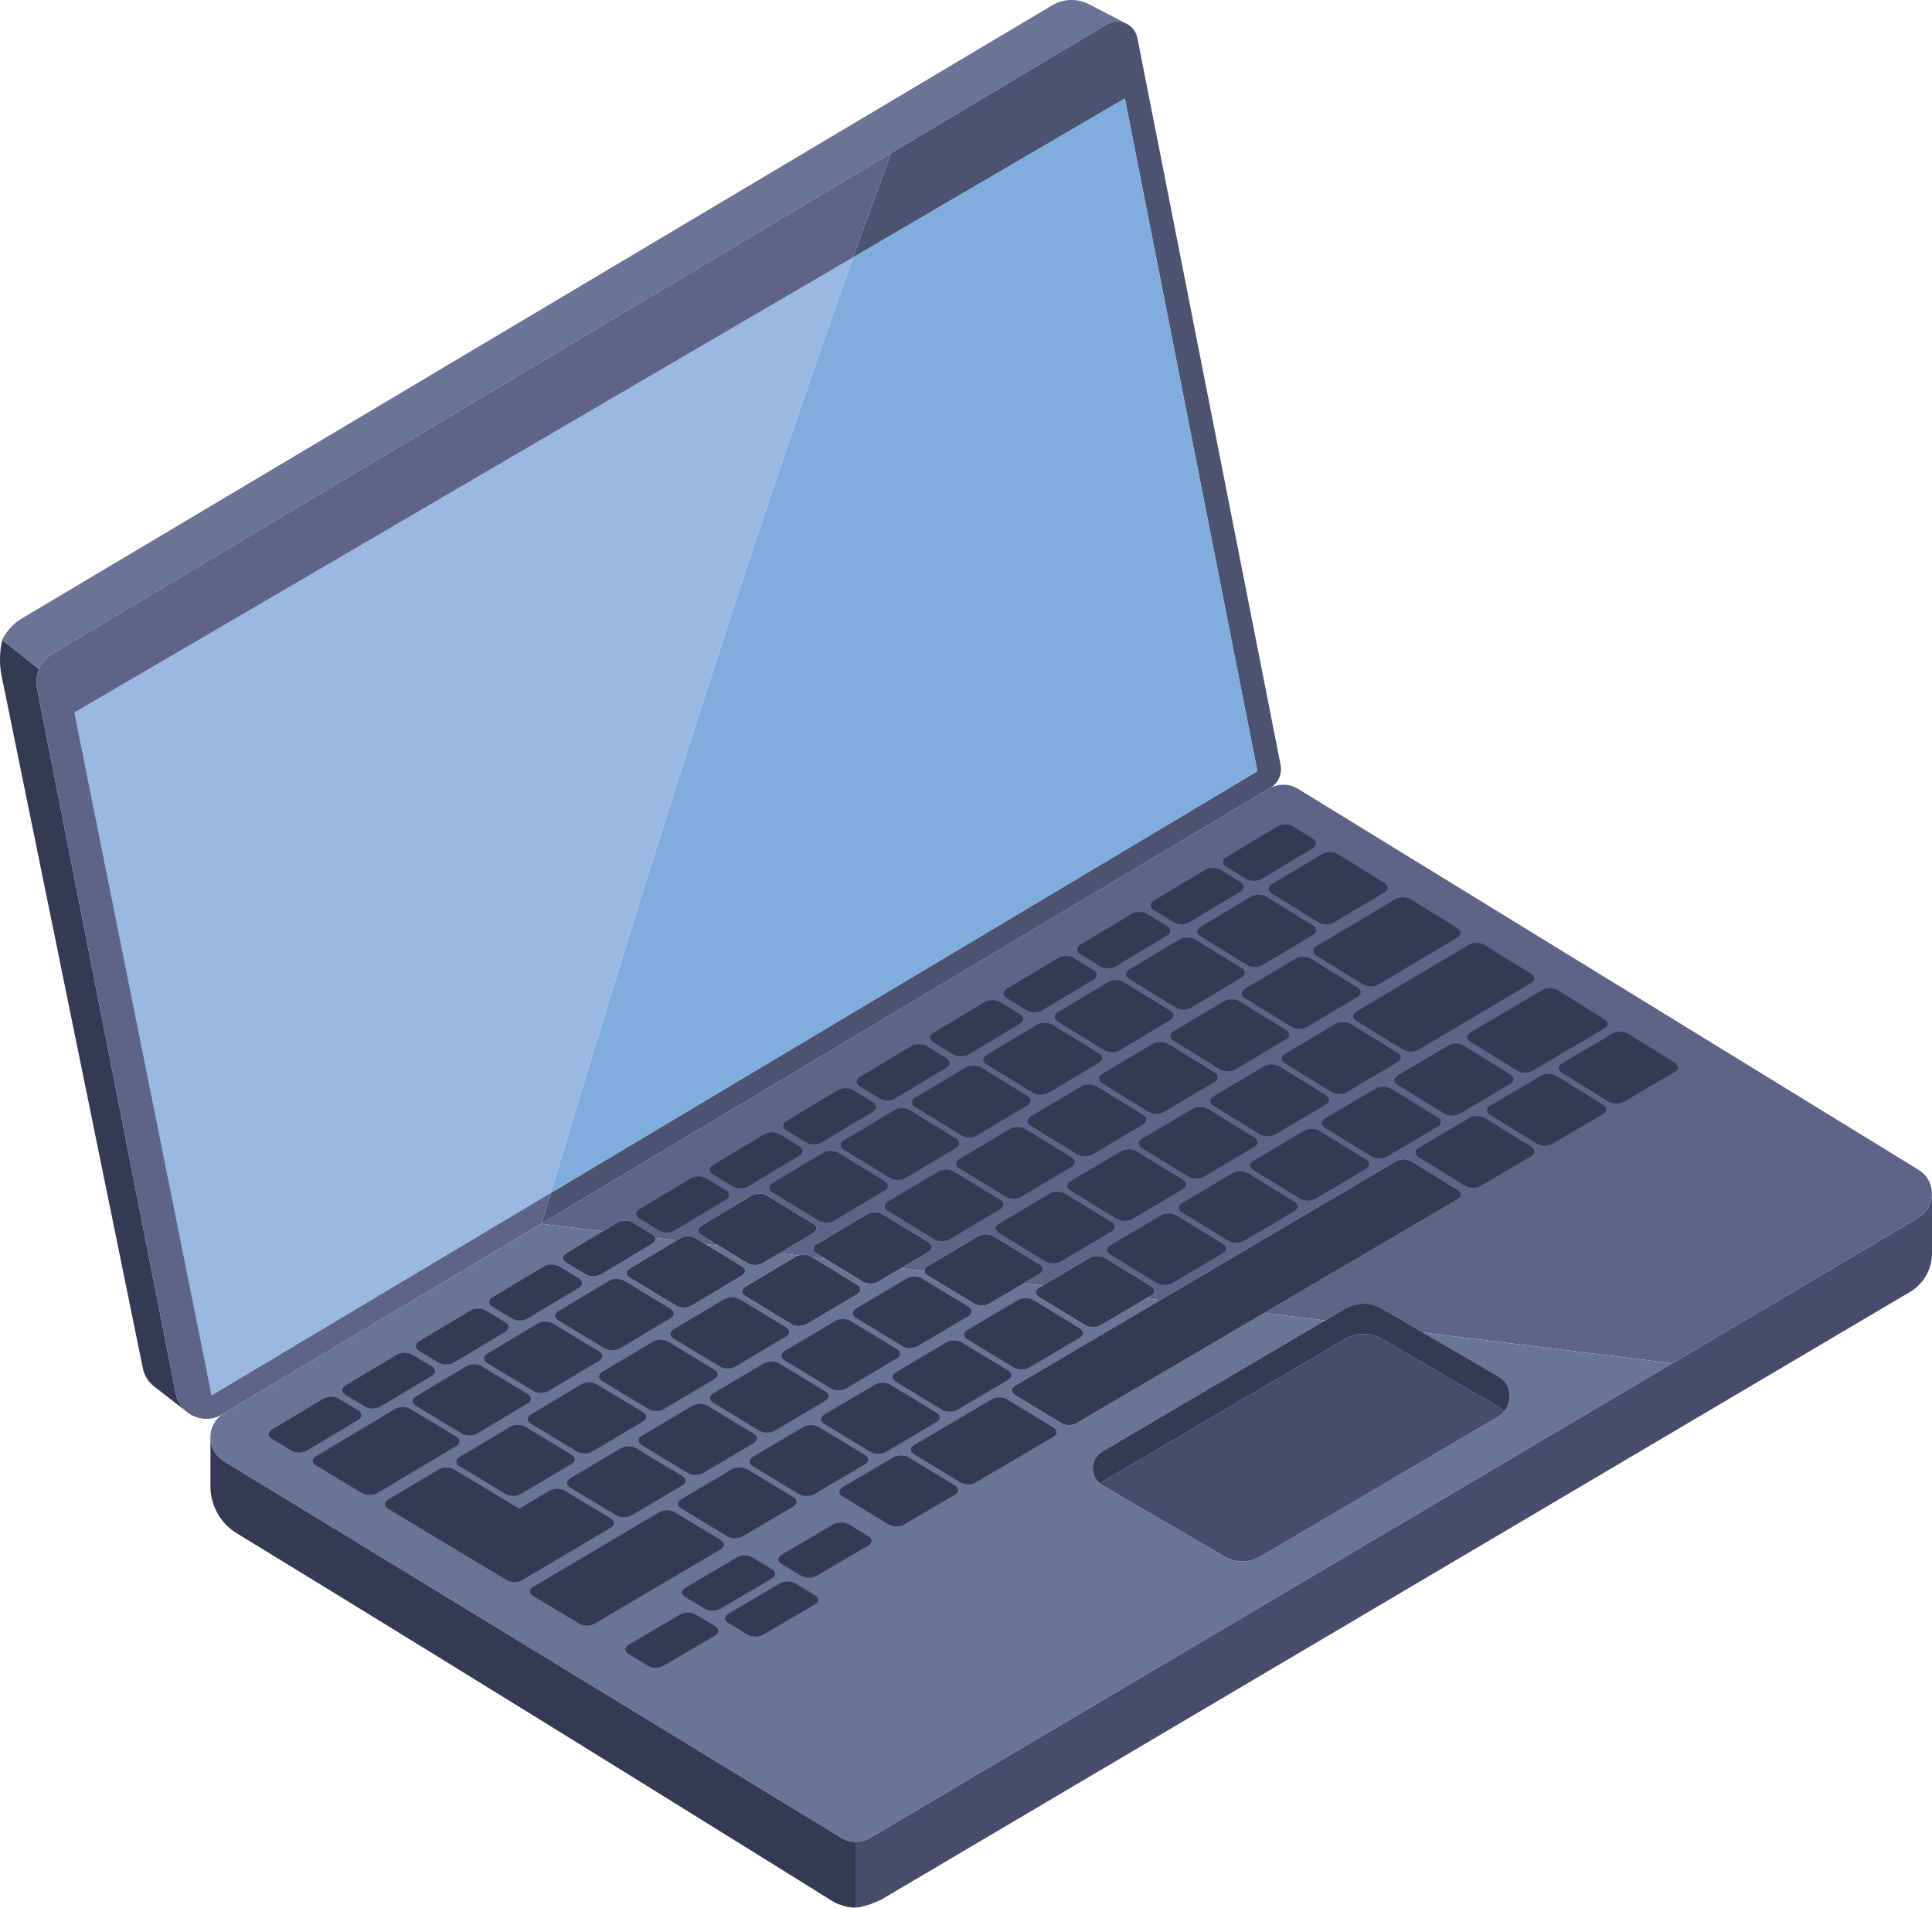 <?xml version="1.0" encoding="UTF-8"?>
<svg id="Capa_1" data-name="Capa 1" xmlns="http://www.w3.org/2000/svg" viewBox="0 0 1879.08 1855.43">
  <defs>
    <style>
      .cls-1 {
        fill: #9ab8e2;
      }

      .cls-2 {
        fill: #7faddd;
      }

      .cls-3 {
        fill: #5e6388;
      }

      .cls-4 {
        fill: #484b6c;
      }

      .cls-5 {
        fill: #363953;
      }

      .cls-6 {
        fill: #4c5372;
      }

      .cls-7 {
        fill: #6b7396;
      }
    </style>
  </defs>
  <path class="cls-5" d="M824.9,1790.39c-1.17-.33-2.33-.74-3.46-1.24-1.13-.49-2.24-1.07-3.31-1.72l-600.45-366.33c-2.18-1.33-4.09-2.89-5.72-4.62-1.63-1.73-2.99-3.64-4.07-5.66-.54-1.01-1.02-2.05-1.42-3.11-1.21-3.18-1.81-6.55-1.8-9.91v47.83c0,18.66,9.71,35.98,25.64,45.7,259.7,158.51,575.78,355.52,580.23,358.38,11.79,6.26,21.53,5.7,21.53,5.7v-64.01c-2.41-.02-4.82-.36-7.16-1.02Z"/>
  <path class="cls-4" d="M1865.77,1184.4l-1019.66,603.22c-2.16,1.28-4.45,2.23-6.81,2.86-2.36.63-4.78.94-7.2.92-.01,0-.02,0-.03,0v64.01s8.76,0,25.11-7.79c3.66-2.16,853.67-504.29,1000.46-591,13.33-7.87,21.46-22.18,21.45-37.67l-.04-56.9c-.33,8.71-4.73,17.29-13.27,22.34Z"/>
  <path class="cls-5" d="M173.37,1362.84c-1.05-2.22-1.86-4.63-2.36-7.19L35.98,669.32c-.32-1.64-.51-3.29-.58-4.92-.18-4.7.73-9.3,2.52-13.53l-35.75-28.48s-4.43,16.22-.65,34.79c2.47,12.13,137.42,673.7,137.42,673.7,1.43,7,5.31,13.25,10.96,17.62l29.85,23.14c-.89-.84-1.73-1.74-2.51-2.7-1.51-1.84-2.82-3.89-3.87-6.11Z"/>
  <path class="cls-7" d="M38.13,650.29c1.3-2.92,3.04-5.64,5.18-8.06,1.07-1.21,2.23-2.35,3.49-3.39,1.26-1.05,2.61-2.01,4.05-2.86L866.42,149.1l210.09-125.42c6.33-3.78,13.63-3.56,19.46-.49l-36.77-19.06c-11.33-5.87-24.88-5.48-35.85,1.05,0,0-987.08,587.4-1001.69,596.09-14.6,8.69-19.49,21.12-19.49,21.12l35.75,28.48c.08-.19.12-.39.21-.58Z"/>
  <path class="cls-6" d="M1076.51,23.69l-210.09,125.42-36.76,101.25,264.37-154.54,128.89,654.31-687,410.05c-3.24,10.27-6.39,20.28-9.44,29.98l707.79-423.09c.31-.19.65-.32.97-.49l.22-.13c7.76-4.64,11.77-13.65,10.03-22.53L1106.23,36.93c-1.24-6.27-5.2-11.07-10.26-13.73-5.83-3.07-13.13-3.29-19.46.49Z"/>
  <path class="cls-2" d="M1094.03,95.82l-264.37,154.54c-107.07,301.54-202.39,605.44-294.12,910.05l.38-.22,687-410.05-128.89-654.31Z"/>
  <path class="cls-1" d="M72.36,693.03l133.49,664.16,329.69-196.78h0c91.73-304.61,187.04-608.51,294.12-910.05L72.36,693.03Z"/>
  <path class="cls-4" d="M569.06,388.96s0,0,.01,0c11.89-7.28,21.53-24.05,21.53-37.44,0-9.69-5.06-14.9-12.35-14.32-.09,0-.19.02-.28.02l-.12.06c-.1.06-.19.12-.29.18-11.76,7.38-21.24,23.98-21.24,37.26,0,9.85,5.25,15.04,12.74,14.24Z"/>
  <path class="cls-5" d="M577.97,337.21c7.44-.74,12.63,4.49,12.63,14.3,0,13.4-9.64,30.16-21.53,37.44,0,0,0,0-.01,0-.04.02-.07.03-.11.05.27-.03.57-.13.85-.17.72-.11,1.43-.22,2.18-.43,1.13-.32,2.29-.75,3.49-1.33,0,0,.02,0,.03-.01.76-.37,1.53-.79,2.3-1.26.01,0,.03-.01.04-.02,11.89-7.28,21.53-24.05,21.53-37.44,0-.84-.04-1.64-.11-2.41-.02-.21-.06-.39-.09-.6-.07-.55-.13-1.1-.24-1.61-.07-.33-.17-.62-.25-.93-.09-.36-.17-.73-.28-1.07-.16-.47-.35-.9-.54-1.34-.06-.14-.11-.3-.18-.44-3.25-6.69-10.85-8.13-19.73-2.75Z"/>
  <path class="cls-3" d="M1879.04,1160.17c0-.3-.03-.59-.05-.89-.53-8.32-4.77-16.43-12.84-21.39l-603.74-370.66c-8.31-5.1-18.66-5.29-27.17-.66-.32.17-.65.3-.97.49l-707.79,423.09c3.05-9.7,6.2-19.7,9.44-29.98l-.38.22-329.69,196.78L72.36,693.03,829.65,250.35l36.76-101.25L50.85,635.97c-1.44.86-2.79,1.82-4.05,2.86-1.26,1.05-2.42,2.18-3.49,3.39-2.13,2.42-3.87,5.14-5.18,8.06-.08.19-.13.39-.21.58-1.79,4.23-2.7,8.83-2.52,13.53.06,1.64.25,3.28.58,4.92l135.02,686.32c.5,2.56,1.31,4.97,2.36,7.19,1.05,2.22,2.36,4.27,3.87,6.11,1,1.22,2.13,2.32,3.3,3.36.31.28.63.54.95.81,1.2.98,2.44,1.9,3.76,2.69,1.01.59,2.05,1.13,3.11,1.61,2.13.95,4.38,1.66,6.68,2.1,6.91,1.32,14.38.26,21.11-3.77l.81-.48c.32-.21.6-.45.93-.64l308.55-184.35,59.6,7.35,14.3-8.58c4.21-2.52,10.95-2.54,15.05-.04l19.16,11.65c1.54.94,2.49,2.1,2.86,3.31l20.61,2.54,3.67-2.2c4.14-2.48,10.84-2.46,14.94.03l9.2,5.59,13.11,1.62-17.04-10.36c-4.11-2.5-4.09-6.53.07-9.02l49.11-29.39c4.13-2.47,10.83-2.45,14.94.06l45.03,27.44c4.11,2.5,4.08,6.54-.05,9.01l-32.82,19.58,18.49,2.28c3.98-1.2,8.88-.85,12.18,1.15l.72.44,13.12,1.62-8.55-5.21c-4.11-2.5-4.09-6.54.05-9.01l49.15-29.3c4.15-2.48,10.87-2.45,14.98.06l45.05,27.49c4.12,2.51,4.08,6.55-.08,9.02l-26.98,16.03,22.78,2.81c-.11-1.72.89-3.45,3.09-4.76l49.2-29.21c4.16-2.47,10.85-2.42,14.97.09l45.06,27.52c4.11,2.51,4.1,6.55-.06,9.01l-15.66,9.27,18.23,2.25,45.76-27.06c4.17-2.47,10.88-2.41,15.01.11l45.08,27.56c4.13,2.52,4.1,6.55-.08,9.01l-4.81,2.83,13.54,1.67,229.43-135.19c4.15-2.45,10.87-2.37,15,.18l45.22,27.83c4.14,2.55,4.12,6.59-.03,9.03l-188.4,110.64,59.09,7.29,19.2-11.3c11.2-6.59,24.89-6.72,35.85-.33l40.15,23.38,242.51,29.92-780.35,461.65,1019.66-603.22c8.54-5.05,12.94-13.63,13.27-22.34.02-.63.02-1.26,0-1.89Z"/>
  <path class="cls-7" d="M1383.94,1296.06l73.66,42.89s0,0,0,0c1.4.82,2.62,1.78,3.75,2.81.19.18.4.34.58.53,1.06,1.04,1.98,2.16,2.77,3.35.11.17.21.34.31.5.71,1.13,1.27,2.32,1.75,3.55.23.58.39,1.16.56,1.76.19.63.36,1.25.49,1.89.16.78.28,1.57.36,2.36.03.36.05.71.06,1.07.44,8.1-3.3,16.49-11.37,21.23l-231.03,135.93c-10.72,6.31-23.84,6.43-34.33.32l-119.59-69.63c-7.2-4.19-10.09-12.03-8.84-19.38.15-.93.37-1.85.65-2.76,0,0,0-.02,0-.03.45-1.4,1.06-2.76,1.83-4.05.06-.1.13-.19.19-.29.77-1.23,1.67-2.4,2.73-3.47.08-.08.17-.15.25-.22,1.12-1.08,2.36-2.07,3.79-2.91l216.2-127.2-59.09-7.29-182.64,107.26c-4.15,2.44-10.87,2.4-14.99-.11l-44.99-27.39c-4.12-2.51-4.07-6.52.08-8.97l141.32-83.27-13.54-1.67-44.45,26.2c-4.16,2.45-10.87,2.41-15-.11l-45.04-27.49c-4.13-2.52-4.1-6.55.06-9.01l3.46-2.05-18.23-2.25-33.58,19.87c-4.16,2.46-10.86,2.41-14.97-.1l-45.03-27.45c-1.94-1.18-2.93-2.71-3.03-4.24l-22.78-2.81-22.21,13.2c-4.14,2.46-10.83,2.43-14.95-.08l-36.46-22.21-13.12-1.62,44.29,26.97c4.12,2.51,4.1,6.52-.07,9l-49.18,29.22c-4.14,2.46-10.83,2.44-14.94-.06l-44.97-27.33c-4.1-2.49-4.08-6.52.06-8.99l49.14-29.29c.82-.49,1.8-.8,2.77-1.1l-18.49-2.28-16.33,9.74c-4.16,2.48-10.84,2.45-14.95-.04l-27.96-17-13.11-1.62,35.79,21.77c4.11,2.5,4.07,6.53-.07,9l-49.15,29.31c-4.15,2.48-10.84,2.46-14.94-.03l-44.95-27.29c-4.1-2.49-4.08-6.52.07-9l45.44-27.19-20.61-2.54c.61,2.02-.4,4.2-3.03,5.77l-49.84,29.85c-4.2,2.51-10.95,2.53-15.05.04l-19.14-11.61c-4.1-2.49-4.03-6.56.17-9.07l35.52-21.31-59.6-7.35-308.55,184.35c-.33.2-.61.44-.93.64-1.79,1.17-3.43,2.47-4.83,3.93-1.65,1.72-3.02,3.61-4.12,5.62-1.65,3.01-2.69,6.29-3.12,9.64-.14,1.11-.22,2.24-.22,3.36,0,0,0,0,0,0-.01,3.37.58,6.74,1.8,9.91.41,1.06.88,2.1,1.42,3.11,1.08,2.02,2.44,3.92,4.07,5.66,1.63,1.73,3.54,3.29,5.72,4.62l600.45,366.33c1.07.65,2.18,1.23,3.31,1.72,1.13.49,2.29.9,3.46,1.24,2.34.66,4.75,1,7.16,1.02.01,0,.02,0,.03,0,2.42.02,4.84-.29,7.2-.92,2.36-.63,4.65-1.58,6.81-2.86l780.35-461.65-242.51-29.92Z"/>
  <path class="cls-4" d="M1457.6,1368.42l-113.8-66.26c-10.96-6.38-24.66-6.25-35.85.33l-235.4,138.5c-.99.58-1.78,1.34-2.62,2.04-5.6-4.39-7.87-11.29-6.83-17.8-1.25,7.34,1.64,15.18,8.84,19.38l119.59,69.63c10.49,6.11,23.61,5.99,34.33-.32l231.03-135.93c8.07-4.75,11.8-13.14,11.37-21.23.26,5.64-1.53,11.43-5.4,16.03-1.48-1.65-3.17-3.16-5.25-4.37Z"/>
  <path class="cls-5" d="M1307.94,1273.01l-235.4,138.5c-1.43.84-2.67,1.83-3.79,2.91-.08.08-.17.14-.25.22-1.07,1.07-1.96,2.24-2.73,3.47-.06.1-.13.19-.19.29-.77,1.29-1.38,2.65-1.83,4.05,0,0,0,.02,0,.03-.28.91-.5,1.83-.65,2.76-1.04,6.51,1.23,13.41,6.83,17.8.84-.71,1.63-1.46,2.62-2.04l235.4-138.5c11.2-6.59,24.89-6.71,35.85-.33l113.8,66.26c2.07,1.21,3.77,2.72,5.25,4.37,3.88-4.6,5.66-10.39,5.4-16.03-.02-.36-.03-.72-.06-1.07-.07-.79-.2-1.58-.36-2.36-.13-.64-.31-1.26-.49-1.89-.17-.59-.34-1.18-.56-1.76-.48-1.22-1.04-2.42-1.75-3.55-.11-.17-.2-.34-.31-.5-.8-1.19-1.72-2.31-2.77-3.35-.19-.18-.39-.35-.58-.53-1.13-1.03-2.35-2-3.75-2.81,0,0,0,0,0,0l-73.66-42.89-40.15-23.38c-10.96-6.38-24.66-6.25-35.85.33Z"/>
  <path class="cls-5" d="M1192.62,842.86l19.3,11.93c4.13,2.55,10.91,2.6,15.12.08l49.84-29.85c4.22-2.53,4.25-6.65.11-9.21l-19.32-11.96c-4.14-2.56-10.91-2.61-15.12-.07l-49.82,29.89c-4.21,2.52-4.25,6.64-.11,9.2Z"/>
  <path class="cls-5" d="M1122.21,885.08l19.28,11.89c4.13,2.55,10.91,2.58,15.12.06l49.85-29.85c4.2-2.51,4.24-6.64.11-9.19l-19.3-11.93c-4.14-2.55-10.91-2.58-15.11-.07l-49.83,29.89c-4.21,2.53-4.26,6.64-.13,9.19Z"/>
  <path class="cls-5" d="M1050.73,927.94l19.27,11.86c4.12,2.54,10.89,2.57,15.1.05l49.84-29.85c4.21-2.52,4.26-6.64.13-9.19l-19.28-11.89c-4.13-2.55-10.9-2.57-15.11-.05l-49.82,29.89c-4.21,2.52-4.25,6.63-.13,9.17Z"/>
  <path class="cls-5" d="M979.24,970.81l19.25,11.82c4.12,2.53,10.9,2.55,15.09.04l49.85-29.85c4.22-2.53,4.26-6.64.13-9.17l-19.27-11.86c-4.13-2.54-10.89-2.56-15.1-.03l-49.83,29.89c-4.2,2.52-4.25,6.62-.13,9.16Z"/>
  <path class="cls-5" d="M907.76,1013.67l19.23,11.79c4.12,2.52,10.88,2.55,15.09.02l49.84-29.85c4.21-2.52,4.25-6.62.13-9.15l-19.25-11.82c-4.12-2.53-10.88-2.55-15.09-.03l-49.82,29.89c-4.21,2.53-4.26,6.62-.14,9.15Z"/>
  <path class="cls-5" d="M836.29,1056.53l19.21,11.75c4.11,2.52,10.87,2.53,15.07.02l49.85-29.85c4.22-2.53,4.26-6.62.15-9.15l-19.23-11.79c-4.12-2.52-10.87-2.54-15.09,0l-49.83,29.89c-4.2,2.52-4.25,6.61-.13,9.12Z"/>
  <path class="cls-5" d="M764.8,1099.4l19.2,11.72c4.11,2.51,10.87,2.52,15.06,0l49.86-29.86c4.21-2.52,4.27-6.62.15-9.13l-19.21-11.75c-4.12-2.52-10.88-2.52-15.08,0l-49.84,29.9c-4.19,2.52-4.25,6.6-.14,9.11Z"/>
  <path class="cls-5" d="M693.31,1142.27l19.18,11.68c4.11,2.5,10.86,2.5,15.08-.02l49.85-29.85c4.19-2.51,4.26-6.6.15-9.11l-19.19-11.72c-4.11-2.51-10.87-2.5-15.07.01l-49.82,29.89c-4.22,2.53-4.28,6.61-.17,9.11Z"/>
  <path class="cls-5" d="M621.84,1185.13l19.16,11.65c4.1,2.49,10.85,2.49,15.06-.03l49.85-29.85c4.21-2.52,4.26-6.6.16-9.1l-19.18-11.68c-4.11-2.5-10.86-2.49-15.06.03l-49.83,29.89c-4.21,2.52-4.27,6.59-.16,9.09Z"/>
  <path class="cls-5" d="M634.56,1200.64l-19.16-11.65c-4.1-2.5-10.85-2.48-15.05.04l-14.3,8.58-35.52,21.31c-4.2,2.52-4.27,6.59-.17,9.07l19.14,11.61c4.1,2.49,10.86,2.47,15.05-.04l49.84-29.85c2.63-1.57,3.64-3.75,3.03-5.77-.37-1.22-1.32-2.38-2.86-3.31Z"/>
  <path class="cls-5" d="M478.86,1270.87l19.13,11.58c4.09,2.48,10.84,2.46,15.06-.06l49.85-29.85c4.21-2.52,4.27-6.59.17-9.07l-19.14-11.61c-4.1-2.49-10.84-2.47-15.05.05l-49.82,29.89c-4.22,2.53-4.29,6.59-.19,9.07Z"/>
  <path class="cls-5" d="M407.39,1313.73l19.11,11.55c4.09,2.47,10.83,2.45,15.04-.07l49.85-29.85c4.22-2.53,4.27-6.58.18-9.06l-19.12-11.58c-4.1-2.48-10.82-2.46-15.04.07l-49.82,29.89c-4.2,2.52-4.27,6.57-.18,9.05Z"/>
  <path class="cls-5" d="M335.9,1356.6l19.09,11.51c4.09,2.46,10.85,2.42,15.06-.1l49.84-29.84c4.21-2.52,4.28-6.57.18-9.04l-19.11-11.54c-4.09-2.47-10.83-2.44-15.03.08l-49.81,29.88c-4.21,2.53-4.31,6.58-.22,9.05Z"/>
  <path class="cls-5" d="M264.42,1399.46l19.07,11.47c4.08,2.46,10.83,2.42,15.02-.1l49.85-29.85c4.21-2.52,4.28-6.57.19-9.03l-19.09-11.51c-4.09-2.47-10.82-2.43-15.03.1l-49.82,29.89c-4.19,2.52-4.28,6.56-.2,9.02Z"/>
  <path class="cls-5" d="M695.68,1581.77l-19.09-11.51c-4.09-2.47-10.85-2.44-15.06.04l-50.05,29.45c-4.22,2.48-4.35,6.49-.26,8.95l19.07,11.47c4.1,2.47,10.85,2.45,15.07-.03l50.07-29.41c4.21-2.48,4.34-6.5.23-8.97Z"/>
  <path class="cls-5" d="M750.86,1526.34l-19.1-11.54c-4.1-2.48-10.84-2.48-15.06,0l-50.04,29.47c-4.21,2.48-4.33,6.51-.23,8.98l19.08,11.51c4.09,2.47,10.86,2.45,15.08-.03l50.06-29.43c4.23-2.48,4.3-6.5.21-8.98Z"/>
  <path class="cls-5" d="M792.69,1551.61l-19.1-11.54c-4.1-2.48-10.83-2.48-15.06,0l-50.06,29.42c-4.22,2.48-4.34,6.5-.24,8.97l19.08,11.51c4.09,2.47,10.85,2.45,15.07-.03l50.08-29.38c4.23-2.48,4.32-6.49.22-8.96Z"/>
  <path class="cls-5" d="M844.64,1494.25l-19.13-11.58c-4.1-2.48-10.85-2.47-15.07.01l-50.04,29.44c-4.25,2.5-4.35,6.51-.25,8.99l19.11,11.55c4.11,2.48,10.85,2.48,15.1-.01l50.06-29.4c4.23-2.48,4.33-6.51.22-9Z"/>
  <path class="cls-5" d="M1237.02,869.09l45.32,28c4.13,2.56,10.84,2.63,14.99.16l49.13-29.31c4.15-2.48,4.16-6.57.03-9.13l-45.35-28.08c-4.14-2.56-10.87-2.63-15.02-.14l-49.09,29.38c-4.15,2.48-4.13,6.56,0,9.11Z"/>
  <path class="cls-5" d="M1277.05,900.25l-45.31-28c-4.14-2.55-10.85-2.62-15-.14l-49.09,29.38c-4.14,2.48-4.16,6.57-.03,9.12l45.27,27.92c4.13,2.55,10.87,2.6,15.01.13l49.13-29.31c4.15-2.48,4.15-6.55.02-9.11Z"/>
  <path class="cls-5" d="M1147.37,913.63l-49.12,29.4c-4.12,2.47-4.14,6.55-.01,9.09l45.24,27.84c4.13,2.54,10.85,2.59,14.97.13l49.16-29.32c4.14-2.47,4.16-6.55.02-9.09l-45.27-27.92c-4.13-2.55-10.85-2.6-14.99-.13Z"/>
  <path class="cls-5" d="M1077.97,955.17l-49.09,29.38c-4.14,2.48-4.16,6.55-.03,9.08l45.2,27.77c4.12,2.53,10.84,2.58,14.98.11l49.13-29.31c4.15-2.48,4.17-6.55.05-9.09l-45.23-27.84c-4.13-2.54-10.85-2.59-15-.11Z"/>
  <path class="cls-5" d="M1008.61,996.68l-49.11,29.39c-4.16,2.49-4.17,6.55-.05,9.07l45.16,27.69c4.12,2.53,10.82,2.57,14.98.09l49.15-29.32c4.14-2.47,4.15-6.53.02-9.06l-45.19-27.76c-4.12-2.53-10.83-2.58-14.96-.11Z"/>
  <path class="cls-5" d="M939.22,1038.2l-49.12,29.4c-4.12,2.47-4.15,6.53-.03,9.05l45.12,27.61c4.12,2.52,10.83,2.55,14.95.09l49.16-29.32c4.14-2.47,4.15-6.52.03-9.05l-45.15-27.68c-4.12-2.53-10.82-2.57-14.96-.09Z"/>
  <path class="cls-5" d="M869.83,1079.74l-49.1,29.38c-4.14,2.48-4.17,6.53-.05,9.04l45.07,27.53c4.11,2.51,10.82,2.54,14.96.07l49.13-29.31c4.15-2.48,4.18-6.53.06-9.05l-45.11-27.6c-4.12-2.52-10.83-2.55-14.97-.07Z"/>
  <path class="cls-5" d="M860.48,1148.84l-45.07-27.52c-4.11-2.51-10.82-2.53-14.97-.05l-49.09,29.38c-4.15,2.48-4.17,6.53-.06,9.03l45.03,27.45c4.11,2.5,10.81,2.53,14.96.06l49.13-29.31c4.15-2.48,4.18-6.52.07-9.04Z"/>
  <path class="cls-5" d="M791.05,1190.27l-45.03-27.44c-4.11-2.5-10.8-2.53-14.94-.06l-49.11,29.39c-4.15,2.49-4.17,6.52-.07,9.02l17.04,10.36,27.96,17c4.11,2.5,10.79,2.52,14.95.04l16.33-9.74,32.82-19.58c4.14-2.47,4.16-6.5.05-9.01Z"/>
  <path class="cls-5" d="M661.69,1204.3l-3.67,2.2-45.44,27.19c-4.15,2.48-4.17,6.51-.07,9l44.95,27.29c4.1,2.49,10.79,2.51,14.94.03l49.15-29.31c4.14-2.47,4.18-6.51.07-9l-35.79-21.77-9.2-5.59c-4.11-2.5-10.8-2.51-14.94-.03Z"/>
  <path class="cls-5" d="M543.14,1284.2l44.91,27.21c4.1,2.48,10.78,2.49,14.92.03l49.15-29.32c4.14-2.47,4.18-6.5.08-8.99l-44.95-27.28c-4.1-2.49-10.8-2.49-14.94-.02l-49.11,29.39c-4.13,2.47-4.16,6.5-.06,8.98Z"/>
  <path class="cls-5" d="M582.77,1314.56l-44.91-27.2c-4.1-2.48-10.8-2.48-14.93,0l-49.1,29.38c-4.15,2.48-4.16,6.49-.07,8.97l44.87,27.13c4.09,2.48,10.76,2.49,14.91.01l49.13-29.31c4.14-2.47,4.18-6.49.09-8.98Z"/>
  <path class="cls-5" d="M453.55,1328.87l-49.11,29.39c-4.15,2.48-4.18,6.5-.09,8.96l44.83,27.05c4.09,2.47,10.77,2.47,14.92,0l49.15-29.32c4.15-2.48,4.17-6.48.08-8.95l-44.87-27.12c-4.1-2.47-10.76-2.49-14.91,0Z"/>
  <path class="cls-5" d="M443.91,1397.43l-44.83-27.04c-4.09-2.47-10.78-2.46-14.92.02l-76.74,45.93c-4.15,2.48-4.19,6.49-.1,8.95l44.78,26.94c4.09,2.46,10.76,2.45,14.91-.03l76.8-45.81c4.14-2.47,4.19-6.48.1-8.95Z"/>
  <path class="cls-5" d="M1519.08,1043.4l45.3,27.99c4.15,2.57,10.86,2.67,15.03.22l49.31-28.96c4.17-2.45,4.19-6.51.04-9.08l-45.34-28.07c-4.15-2.57-10.88-2.66-15.05-.2l-49.27,29.03c-4.16,2.45-4.17,6.5-.02,9.06Z"/>
  <path class="cls-5" d="M1559.07,1074.51l-45.3-27.99c-4.15-2.56-10.86-2.65-15.03-.2l-49.27,29.03c-4.15,2.45-4.19,6.51-.05,9.07l45.26,27.92c4.15,2.56,10.89,2.63,15.05.19l49.31-28.96c4.17-2.45,4.18-6.5.03-9.06Z"/>
  <path class="cls-5" d="M1489.4,1115.45l-45.26-27.91c-4.14-2.55-10.87-2.63-15.02-.18l-49.3,29.05c-4.14,2.44-4.17,6.49-.03,9.04l45.22,27.84c4.14,2.55,10.88,2.63,15.02.19l49.33-28.97c4.15-2.44,4.18-6.49.04-9.05Z"/>
  <path class="cls-5" d="M1418.08,1157.35l-45.22-27.83c-4.14-2.55-10.85-2.62-15-.18l-229.43,135.19-141.32,83.27c-4.15,2.45-4.2,6.46-.08,8.97l44.99,27.39c4.12,2.51,10.84,2.55,14.99.11l182.64-107.26,188.4-110.64c4.16-2.44,4.18-6.48.03-9.03Z"/>
  <path class="cls-5" d="M496.13,1387.82l-49.14,29.3c-4.15,2.47-4.17,6.47-.08,8.94l44.81,27.02c4.1,2.47,10.76,2.48,14.92.01l49.18-29.22c4.16-2.47,4.2-6.47.1-8.95l-44.85-27.09c-4.09-2.47-10.77-2.49-14.93,0Z"/>
  <path class="cls-5" d="M625.4,1373.61l-44.89-27.17c-4.1-2.48-10.8-2.48-14.94-.02l-49.14,29.29c-4.15,2.48-4.18,6.49-.09,8.96l44.85,27.09c4.1,2.48,10.78,2.49,14.94.02l49.17-29.22c4.15-2.46,4.2-6.48.09-8.96Z"/>
  <path class="cls-5" d="M694.9,1332.3l-44.93-27.25c-4.1-2.49-10.8-2.5-14.95-.02l-49.14,29.3c-4.15,2.48-4.18,6.49-.08,8.97l44.89,27.17c4.1,2.48,10.79,2.5,14.94.03l49.18-29.22c4.16-2.47,4.2-6.49.09-8.98Z"/>
  <path class="cls-5" d="M655.25,1301.9l44.93,27.25c4.11,2.49,10.78,2.52,14.94.05l49.19-29.23c4.14-2.46,4.17-6.48.06-8.98l-44.97-27.33c-4.1-2.49-10.8-2.52-14.94-.05l-49.15,29.3c-4.15,2.47-4.17,6.49-.07,8.98Z"/>
  <path class="cls-5" d="M776.67,1221.14c-.98.29-1.95.61-2.77,1.1l-49.14,29.29c-4.14,2.47-4.16,6.5-.06,8.99l44.97,27.33c4.11,2.5,10.8,2.53,14.94.06l49.18-29.22c4.17-2.48,4.18-6.49.07-9l-44.29-26.97-.72-.44c-3.3-2.01-8.2-2.35-12.18-1.15Z"/>
  <path class="cls-5" d="M903.37,1208.38l-45.05-27.49c-4.11-2.51-10.83-2.54-14.98-.06l-49.15,29.3c-4.14,2.47-4.16,6.5-.05,9.01l8.55,5.21,36.46,22.21c4.12,2.51,10.81,2.54,14.95.08l22.21-13.2,26.98-16.03c4.16-2.47,4.2-6.51.08-9.02Z"/>
  <path class="cls-5" d="M972.84,1167.09l-45.09-27.57c-4.11-2.52-10.8-2.57-14.96-.09l-49.14,29.3c-4.15,2.48-4.17,6.52-.06,9.03l45.05,27.49c4.12,2.51,10.81,2.55,14.97.08l49.18-29.22c4.15-2.47,4.16-6.5.04-9.02Z"/>
  <path class="cls-5" d="M982.24,1098.03l-49.14,29.29c-4.15,2.48-4.17,6.52-.05,9.04l45.09,27.57c4.12,2.52,10.82,2.56,14.98.09l49.18-29.22c4.15-2.47,4.17-6.51.04-9.03l-45.13-27.65c-4.12-2.52-10.81-2.58-14.97-.1Z"/>
  <path class="cls-5" d="M1051.68,1056.63l-49.14,29.29c-4.14,2.47-4.17,6.53-.05,9.05l45.13,27.65c4.13,2.53,10.84,2.57,14.99.11l49.17-29.22c4.16-2.47,4.19-6.53.06-9.06l-45.17-27.72c-4.12-2.53-10.85-2.58-15-.1Z"/>
  <path class="cls-5" d="M1121.14,1015.23l-49.16,29.31c-4.14,2.47-4.15,6.53-.03,9.06l45.17,27.73c4.13,2.54,10.83,2.59,14.98.13l49.2-29.23c4.14-2.46,4.17-6.52.03-9.07l-45.21-27.8c-4.13-2.54-10.85-2.59-14.99-.12Z"/>
  <path class="cls-5" d="M1186.6,1040.02c4.13,2.54,10.84,2.6,15,.14l49.2-29.24c4.13-2.45,4.14-6.52,0-9.07l-45.25-27.88c-4.13-2.54-10.85-2.61-14.97-.15l-49.17,29.31c-4.15,2.47-4.16,6.54-.03,9.08l45.21,27.81Z"/>
  <path class="cls-5" d="M1320.32,960.54l-45.29-27.96c-4.13-2.55-10.84-2.63-15-.15l-49.15,29.3c-4.14,2.47-4.14,6.54-.01,9.09l45.25,27.89c4.14,2.55,10.85,2.62,14.99.15l49.19-29.23c4.17-2.48,4.17-6.54.02-9.09Z"/>
  <path class="cls-5" d="M1280.29,929.44l45.29,27.97c4.14,2.56,10.88,2.62,15.03.15l76.84-45.66c4.16-2.47,4.17-6.55.03-9.12l-45.35-28.07c-4.14-2.56-10.87-2.64-15.03-.16l-76.78,45.78c-4.15,2.48-4.17,6.57-.04,9.12Z"/>
  <path class="cls-5" d="M594.09,1476.98l-44.82-27.05c-4.1-2.47-10.77-2.49-14.93-.01l-29.41,17.47-63.32-38.17c-4.09-2.47-10.77-2.47-14.93,0l-49.14,29.29c-4.15,2.48-4.19,6.48-.1,8.93l70.67,42.52,4.61,2.77,40.16,24.16c4.08,2.46,10.77,2.47,14.93,0l86.18-51c4.17-2.47,4.19-6.46.1-8.93Z"/>
  <path class="cls-5" d="M554.55,1446.79l44.83,27.05c4.09,2.47,10.78,2.49,14.94.02l49.22-29.13c4.16-2.46,4.2-6.48.11-8.95l-44.86-27.13c-4.1-2.48-10.8-2.48-14.96-.02l-49.18,29.21c-4.16,2.47-4.2,6.47-.1,8.94Z"/>
  <path class="cls-5" d="M624.06,1405.53l44.87,27.13c4.09,2.47,10.82,2.48,14.95.04l49.24-29.14c4.13-2.45,4.18-6.47.08-8.95l-44.9-27.21c-4.1-2.49-10.81-2.5-14.94-.04l-49.21,29.22c-4.13,2.45-4.2,6.47-.09,8.95Z"/>
  <path class="cls-5" d="M802.75,1353.44l-44.94-27.29c-4.11-2.49-10.79-2.52-14.94-.06l-49.18,29.2c-4.17,2.48-4.21,6.49-.1,8.98l44.91,27.21c4.1,2.48,10.8,2.51,14.97.04l49.22-29.13c4.16-2.46,4.17-6.47.07-8.96Z"/>
  <path class="cls-5" d="M763.1,1323.01l44.95,27.29c4.1,2.49,10.8,2.53,14.96.06l49.23-29.14c4.16-2.46,4.18-6.49.08-8.98l-44.98-27.37c-4.11-2.5-10.81-2.53-14.96-.06l-49.2,29.21c-4.16,2.47-4.19,6.49-.08,8.98Z"/>
  <path class="cls-5" d="M832.6,1281.75l44.99,27.37c4.1,2.5,10.82,2.53,14.97.08l49.22-29.13c4.16-2.46,4.19-6.5.08-9l-45.02-27.44c-4.11-2.51-10.82-2.54-14.98-.07l-49.19,29.21c-4.15,2.46-4.19,6.49-.07,8.99Z"/>
  <path class="cls-5" d="M1011.42,1229.88l-45.06-27.52c-4.12-2.52-10.82-2.56-14.97-.09l-49.2,29.21c-2.2,1.3-3.2,3.04-3.09,4.76.1,1.54,1.09,3.06,3.03,4.24l45.03,27.45c4.11,2.5,10.8,2.56,14.97.1l33.58-19.87,15.66-9.27c4.16-2.46,4.17-6.5.06-9.01Z"/>
  <path class="cls-5" d="M1080.98,1188.7l-45.1-27.6c-4.12-2.52-10.83-2.57-14.99-.1l-49.19,29.21c-4.14,2.46-4.18,6.5-.06,9.02l45.07,27.53c4.11,2.51,10.84,2.56,14.98.1l49.22-29.13c4.16-2.46,4.18-6.51.07-9.03Z"/>
  <path class="cls-5" d="M1041.15,1157.97l45.11,27.61c4.11,2.52,10.85,2.56,15,.11l49.22-29.13c4.16-2.46,4.17-6.51.05-9.04l-45.14-27.68c-4.13-2.53-10.84-2.58-14.99-.12l-49.18,29.21c-4.14,2.46-4.19,6.52-.07,9.04Z"/>
  <path class="cls-5" d="M1170.82,1144.52l49.22-29.13c4.15-2.45,4.17-6.51.04-9.05l-45.18-27.76c-4.13-2.54-10.85-2.59-14.99-.13l-49.19,29.21c-4.17,2.47-4.18,6.52-.06,9.05l45.15,27.69c4.12,2.53,10.84,2.59,15.01.12Z"/>
  <path class="cls-5" d="M1240.37,1103.36l49.24-29.14c4.15-2.45,4.15-6.51.02-9.05l-45.22-27.84c-4.13-2.54-10.84-2.61-14.99-.15l-49.2,29.21c-4.14,2.46-4.17,6.52-.04,9.06l45.19,27.77c4.12,2.53,10.86,2.6,15,.14Z"/>
  <path class="cls-5" d="M1359.19,1023.98l-45.26-27.92c-4.14-2.55-10.85-2.62-15.01-.16l-49.19,29.21c-4.14,2.46-4.17,6.53-.03,9.07l45.23,27.85c4.13,2.54,10.86,2.61,15.01.16l49.22-29.13c4.16-2.46,4.16-6.53.03-9.07Z"/>
  <path class="cls-5" d="M1319.22,992.92l45.27,27.93c4.13,2.55,10.86,2.63,15.01.17l109.53-64.82c4.16-2.46,4.17-6.55.03-9.11l-45.34-28.07c-4.14-2.57-10.87-2.64-15.03-.17l-109.44,64.99c-4.15,2.47-4.16,6.53-.03,9.08Z"/>
  <path class="cls-5" d="M662.51,1467.15l44.84,27.09c4.11,2.48,10.81,2.49,14.97.04l49.28-29.05c4.15-2.45,4.21-6.45.1-8.94l-44.88-27.16c-4.11-2.49-10.82-2.51-14.97-.06l-49.24,29.13c-4.16,2.46-4.21,6.47-.1,8.95Z"/>
  <path class="cls-5" d="M791.94,1453.24l49.27-29.04c4.16-2.45,4.21-6.45.09-8.95l-44.92-27.24c-4.11-2.5-10.81-2.53-14.97-.07l-49.23,29.12c-4.14,2.45-4.19,6.47-.08,8.96l44.88,27.17c4.11,2.49,10.81,2.5,14.96.06Z"/>
  <path class="cls-5" d="M850.99,1346.78l-49.24,29.12c-4.15,2.45-4.18,6.47-.06,8.96l44.92,27.25c4.11,2.5,10.8,2.53,14.96.08l49.28-29.05c4.16-2.45,4.2-6.46.09-8.96l-44.96-27.32c-4.12-2.5-10.82-2.54-14.98-.08Z"/>
  <path class="cls-5" d="M916.2,1371.07c4.12,2.5,10.82,2.53,14.98.08l49.28-29.05c4.16-2.45,4.2-6.46.08-8.97l-45-27.4c-4.12-2.51-10.83-2.55-14.99-.09l-49.24,29.12c-4.16,2.46-4.2,6.49-.08,8.99l44.96,27.33Z"/>
  <path class="cls-5" d="M940.84,1302.6l45,27.41c4.12,2.51,10.82,2.55,14.99.09l49.27-29.04c4.15-2.44,4.19-6.46.06-8.98l-45.04-27.48c-4.12-2.52-10.84-2.57-14.98-.11l-49.23,29.12c-4.17,2.47-4.19,6.49-.07,9Z"/>
  <path class="cls-5" d="M1119.78,1251.02l-45.08-27.56c-4.13-2.52-10.84-2.58-15.01-.11l-45.76,27.06-3.46,2.05c-4.16,2.46-4.19,6.5-.06,9.01l45.04,27.49c4.13,2.52,10.83,2.56,15,.11l44.45-26.2,4.81-2.83c4.18-2.46,4.21-6.48.08-9.01Z"/>
  <path class="cls-5" d="M1189.4,1209.96l-45.12-27.64c-4.13-2.53-10.86-2.59-15.02-.13l-49.24,29.12c-4.13,2.45-4.15,6.48-.02,9.01l45.08,27.57c4.13,2.52,10.83,2.58,14.97.14l49.28-29.05c4.16-2.45,4.2-6.49.07-9.02Z"/>
  <path class="cls-5" d="M1259.02,1168.9l-45.16-27.72c-4.14-2.54-10.86-2.6-15.01-.15l-49.24,29.12c-4.16,2.46-4.19,6.51-.05,9.04l45.12,27.65c4.13,2.53,10.85,2.58,15.01.13l49.28-29.05c4.15-2.45,4.19-6.49.05-9.03Z"/>
  <path class="cls-5" d="M1328.63,1127.85l-45.2-27.8c-4.14-2.55-10.86-2.62-15.01-.17l-49.24,29.12c-4.16,2.46-4.18,6.52-.05,9.06l45.16,27.73c4.14,2.54,10.86,2.6,15.02.14l49.28-29.05c4.15-2.45,4.17-6.49.03-9.03Z"/>
  <path class="cls-5" d="M1398.25,1086.79l-45.24-27.88c-4.14-2.55-10.88-2.63-15.04-.17l-49.23,29.12c-4.15,2.45-4.16,6.51-.02,9.05l45.2,27.81c4.14,2.55,10.85,2.62,15,.17l49.27-29.04c4.16-2.45,4.2-6.51.05-9.06Z"/>
  <path class="cls-5" d="M1359.39,1055.14l45.24,27.89c4.14,2.55,10.84,2.64,15.02.18l49.25-29.04c4.18-2.46,4.19-6.51.05-9.08l-45.28-27.96c-4.15-2.56-10.87-2.65-15.05-.18l-49.22,29.11c-4.17,2.47-4.17,6.52-.02,9.08Z"/>
  <path class="cls-5" d="M1430.17,1013.29l45.28,27.97c4.15,2.56,10.86,2.65,15.03.19l69.81-41.15c4.17-2.46,4.19-6.52.04-9.09l-45.33-28.06c-4.15-2.57-10.89-2.66-15.05-.2l-69.76,41.26c-4.16,2.46-4.16,6.53-.01,9.09Z"/>
  <path class="cls-5" d="M701.07,1497.95l-44.84-27.08c-4.11-2.48-10.8-2.5-14.96-.04l-122.59,72.51c-4.16,2.46-4.2,6.45-.1,8.92l44.76,26.93c4.1,2.47,10.78,2.47,14.94.02l122.69-72.32c4.17-2.46,4.22-6.44.11-8.93Z"/>
  <path class="cls-5" d="M928.71,1444.86l-44.93-27.27c-4.11-2.5-10.8-2.53-14.95-.09l-49.29,29.04c-4.17,2.46-4.21,6.45-.1,8.94l44.9,27.2c4.11,2.49,10.8,2.53,14.98.08l49.32-28.97c4.15-2.44,4.19-6.44.08-8.94Z"/>
  <path class="cls-5" d="M964.55,1361.1l-75.39,44.42c-4.15,2.45-4.19,6.45-.08,8.94l44.94,27.28c4.12,2.5,10.81,2.54,14.97.1l75.45-44.31c4.17-2.45,4.2-6.45.08-8.96l-44.99-27.38c-4.12-2.51-10.81-2.55-14.98-.09Z"/>
</svg>